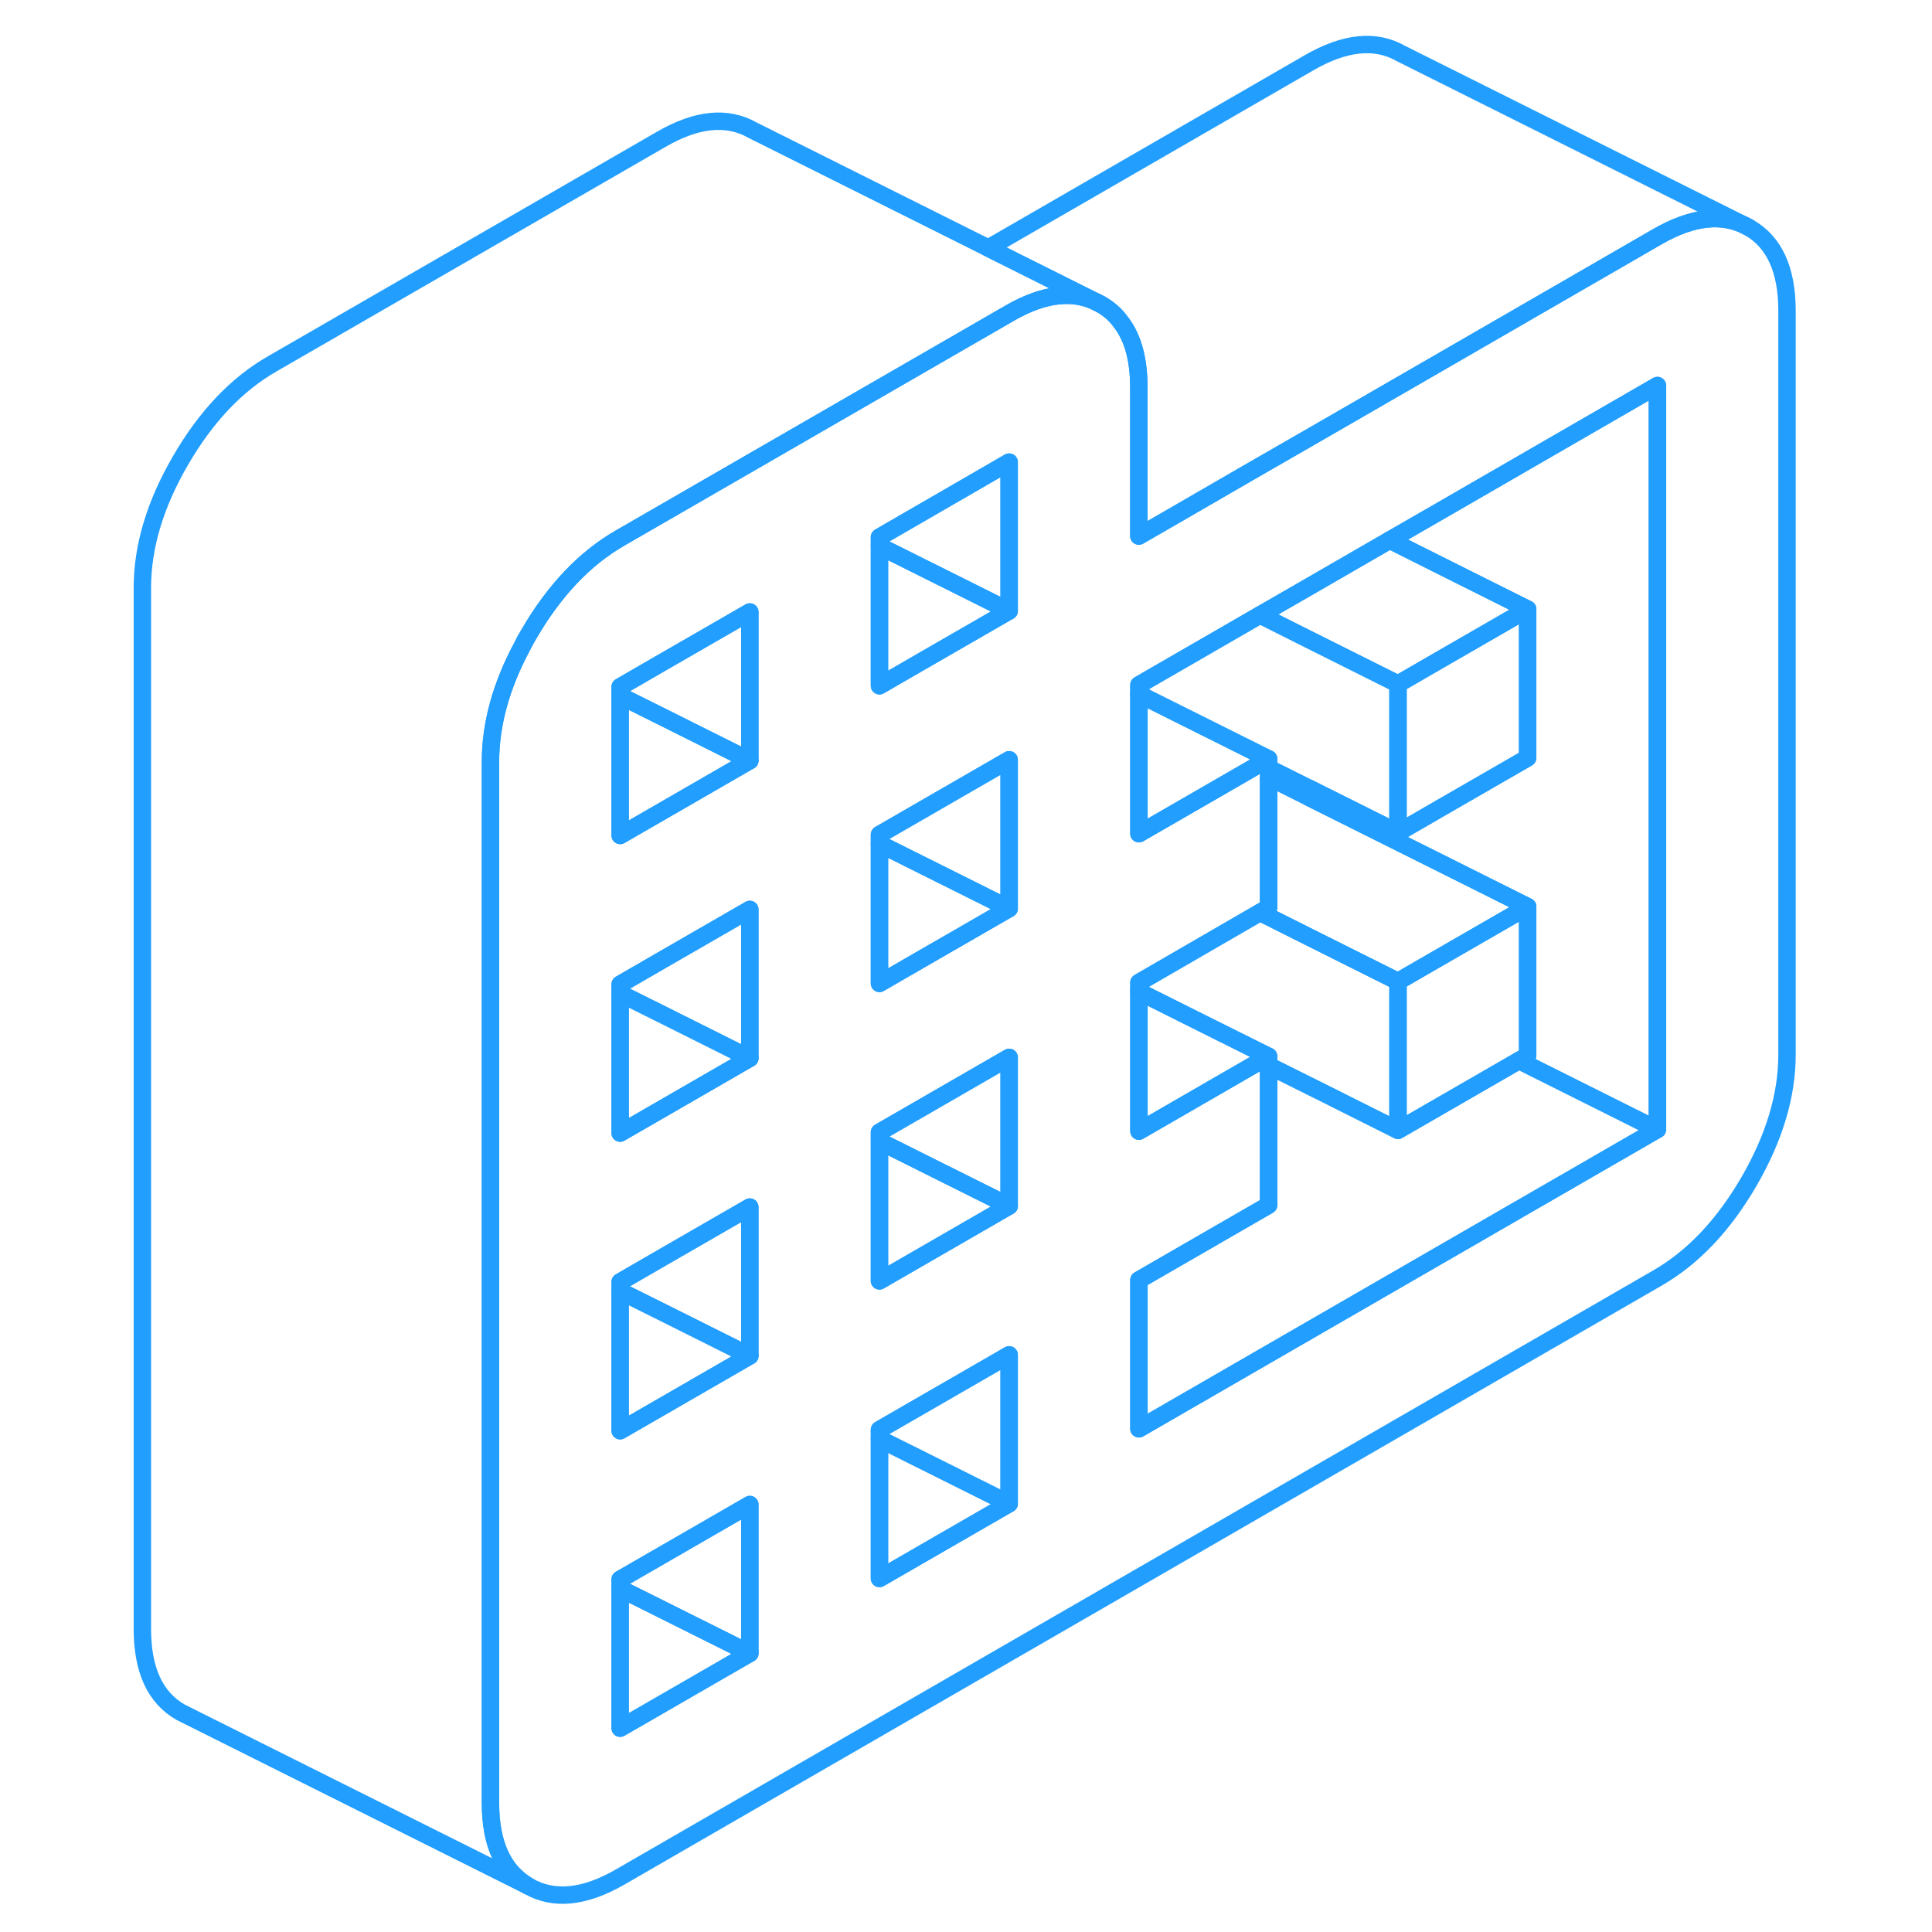 <svg width="48" height="48" viewBox="0 0 100 111" fill="none" xmlns="http://www.w3.org/2000/svg" stroke-width="1px" stroke-linecap="round" stroke-linejoin="round"><path d="M94.98 13.07C93.519 12.24 91.77 12.42 89.72 13.6L77.17 20.85L69.72 25.15L66.4 27.06L62.27 29.45L59.93 30.8V22.25C59.93 20.6 59.57 19.33 58.84 18.43C58.55 18.04 58.179 17.73 57.739 17.48C56.279 16.65 54.529 16.82 52.48 18.01L36.61 27.17L30.13 30.91C28.08 32.09 26.33 33.94 24.87 36.46C24.73 36.69 24.599 36.93 24.489 37.16C23.279 39.42 22.68 41.63 22.68 43.76V103.59C22.68 105.94 23.41 107.53 24.87 108.37C26.33 109.2 28.08 109.02 30.13 107.84L89.72 73.43C91.77 72.25 93.519 70.4 94.98 67.89C96.439 65.37 97.17 62.94 97.17 60.59V17.85C97.17 15.5 96.439 13.9 94.98 13.07ZM37.58 94.99L30.13 99.29V90.74L37.58 86.44V94.99ZM37.58 77.9L36.61 78.46L30.13 82.2V73.65L32.48 72.29L37.58 69.35V77.9ZM37.58 60.8L36.61 61.36L30.13 65.1V56.55L32.48 55.19L37.58 52.25V60.8ZM37.58 43.7L36.61 44.26L30.13 48V39.46L32.48 38.1L37.58 35.16V43.7ZM52.48 86.39L45.029 90.69V82.14L52.48 77.84V86.39ZM52.48 69.29L45.029 73.59V65.05L52.48 60.75V69.29ZM52.48 52.2L51.51 52.76L47.38 55.14L45.029 56.5V47.95L52.48 43.65V52.2ZM52.48 35.1L51.51 35.66L47.38 38.04L45.029 39.4V30.86L52.48 26.55V35.1ZM89.72 64.89L59.94 82.09V73.54L67.39 69.24V60.69L66.9 60.97L59.94 64.99V56.45L66.9 52.42L67.39 52.14V43.6L66.91 43.88L66.42 44.16L62.279 46.55L59.94 47.9V39.35L66.9 35.33L69.73 33.7L74.35 31.03L77.18 29.4L89.73 22.15V64.89H89.72Z" stroke="#229EFF" stroke-linejoin="round"/><path d="M37.58 94.99L30.13 99.29V91.27L37.58 94.99Z" stroke="#229EFF" stroke-linejoin="round"/><path d="M37.58 86.44V94.99L30.13 91.27V90.74L37.58 86.44Z" stroke="#229EFF" stroke-linejoin="round"/><path d="M37.58 52.25V60.8L32.48 58.25L30.13 57.08V56.55L32.48 55.19L37.58 52.25Z" stroke="#229EFF" stroke-linejoin="round"/><path d="M57.739 17.48C56.279 16.65 54.529 16.82 52.48 18.01L36.61 27.17L30.13 30.91C28.08 32.09 26.33 33.94 24.87 36.46C24.73 36.69 24.599 36.93 24.489 37.16C23.279 39.42 22.68 41.63 22.68 43.76V103.59C22.68 105.94 23.41 107.53 24.87 108.37L4.87 98.37C3.41 97.53 2.68 95.94 2.68 93.59V33.76C2.68 31.41 3.41 28.97 4.87 26.46C6.33 23.94 8.08 22.09 10.13 20.91L32.48 8.01C34.529 6.82 36.279 6.65 37.739 7.48L51.279 14.25L57.739 17.48Z" stroke="#229EFF" stroke-linejoin="round"/><path d="M82.269 35L77.17 37.94L74.82 39.3L69.72 36.75L66.89 35.33L69.72 33.7L74.34 31.03L77.17 32.45L82.269 35Z" stroke="#229EFF" stroke-linejoin="round"/><path d="M82.269 35V43.54L77.17 46.48L74.82 47.84V39.3L77.17 37.94L82.269 35Z" stroke="#229EFF" stroke-linejoin="round"/><path d="M74.82 39.3V47.84L69.72 45.29L67.38 44.12V43.6L59.93 39.88V39.35L66.89 35.33L69.72 36.75L74.82 39.3Z" stroke="#229EFF" stroke-linejoin="round"/><path d="M82.269 52.09V60.64L81.769 60.93L74.82 64.94V56.39L76.08 55.66L82.269 52.09Z" stroke="#229EFF" stroke-linejoin="round"/><path d="M82.269 52.09L76.08 55.66L74.82 56.39L69.72 53.84L66.89 52.42L67.38 52.14V44.65L69.72 45.82L77.17 49.54L82.269 52.09Z" stroke="#229EFF" stroke-linejoin="round"/><path d="M74.82 56.39V64.94L70.63 62.84L67.38 61.22V60.69L63.249 58.63L59.93 56.97V56.45L66.89 52.42L69.72 53.84L74.82 56.39Z" stroke="#229EFF" stroke-linejoin="round"/><path d="M37.58 43.7L36.61 44.26L30.13 48V39.98L32.48 41.15L37.58 43.7Z" stroke="#229EFF" stroke-linejoin="round"/><path d="M52.48 52.2L51.51 52.76L47.38 55.14L45.029 56.5V48.48L52.48 52.2Z" stroke="#229EFF" stroke-linejoin="round"/><path d="M52.48 43.65V52.2L45.029 48.48V47.95L52.48 43.65Z" stroke="#229EFF" stroke-linejoin="round"/><path d="M52.48 26.55V35.1L45.029 31.38V30.86L52.48 26.55Z" stroke="#229EFF" stroke-linejoin="round"/><path d="M52.48 35.1L51.51 35.66L47.38 38.04L45.029 39.4V31.38L52.48 35.1Z" stroke="#229EFF" stroke-linejoin="round"/><path d="M37.58 35.16V43.7L32.48 41.15L30.13 39.98V39.46L32.48 38.1L37.58 35.16Z" stroke="#229EFF" stroke-linejoin="round"/><path d="M52.48 86.39L45.029 90.69V82.67L52.48 86.39Z" stroke="#229EFF" stroke-linejoin="round"/><path d="M52.48 77.84V86.39L45.029 82.67V82.14L52.48 77.84Z" stroke="#229EFF" stroke-linejoin="round"/><path d="M52.48 69.29L45.029 73.59V65.57L48.35 67.23L52.48 69.29Z" stroke="#229EFF" stroke-linejoin="round"/><path d="M52.48 60.75V69.29L48.35 67.23L45.029 65.57V65.05L52.48 60.75Z" stroke="#229EFF" stroke-linejoin="round"/><path d="M37.58 77.9L36.61 78.46L30.13 82.2V74.18L32.48 75.35L37.58 77.9Z" stroke="#229EFF" stroke-linejoin="round"/><path d="M37.58 69.35V77.9L32.48 75.35L30.13 74.18V73.65L32.48 72.29L37.58 69.35Z" stroke="#229EFF" stroke-linejoin="round"/><path d="M94.98 13.07C93.519 12.24 91.77 12.42 89.72 13.6L77.17 20.85L69.72 25.15L66.4 27.06L62.27 29.45L59.93 30.8V22.25C59.93 20.6 59.57 19.33 58.84 18.43C58.55 18.04 58.179 17.73 57.739 17.48L51.279 14.25L69.72 3.6C71.77 2.42 73.519 2.24 74.98 3.07L94.98 13.07Z" stroke="#229EFF" stroke-linejoin="round"/><path d="M37.58 60.8L36.61 61.36L30.13 65.1V57.08L32.48 58.25L37.58 60.8Z" stroke="#229EFF" stroke-linejoin="round"/><path d="M67.38 43.6L66.9 43.88L66.41 44.16L62.27 46.55L59.93 47.9V39.88L67.38 43.6Z" stroke="#229EFF" stroke-linejoin="round"/><path d="M89.72 22.15V64.89L89.71 64.9L81.769 60.93L82.269 60.64V52.09L77.17 49.54L69.72 45.82V45.29L74.82 47.84L77.17 46.48L82.269 43.54V35L77.17 32.45L74.34 31.03L77.17 29.4L89.72 22.15Z" stroke="#229EFF" stroke-linejoin="round"/><path d="M89.71 64.9L59.93 82.09V73.54L67.38 69.24V61.22L70.63 62.84L74.82 64.94L81.769 60.93L89.71 64.9Z" stroke="#229EFF" stroke-linejoin="round"/><path d="M67.38 60.69L66.89 60.97L59.93 64.99V56.97L63.249 58.63L67.38 60.69Z" stroke="#229EFF" stroke-linejoin="round"/></svg>